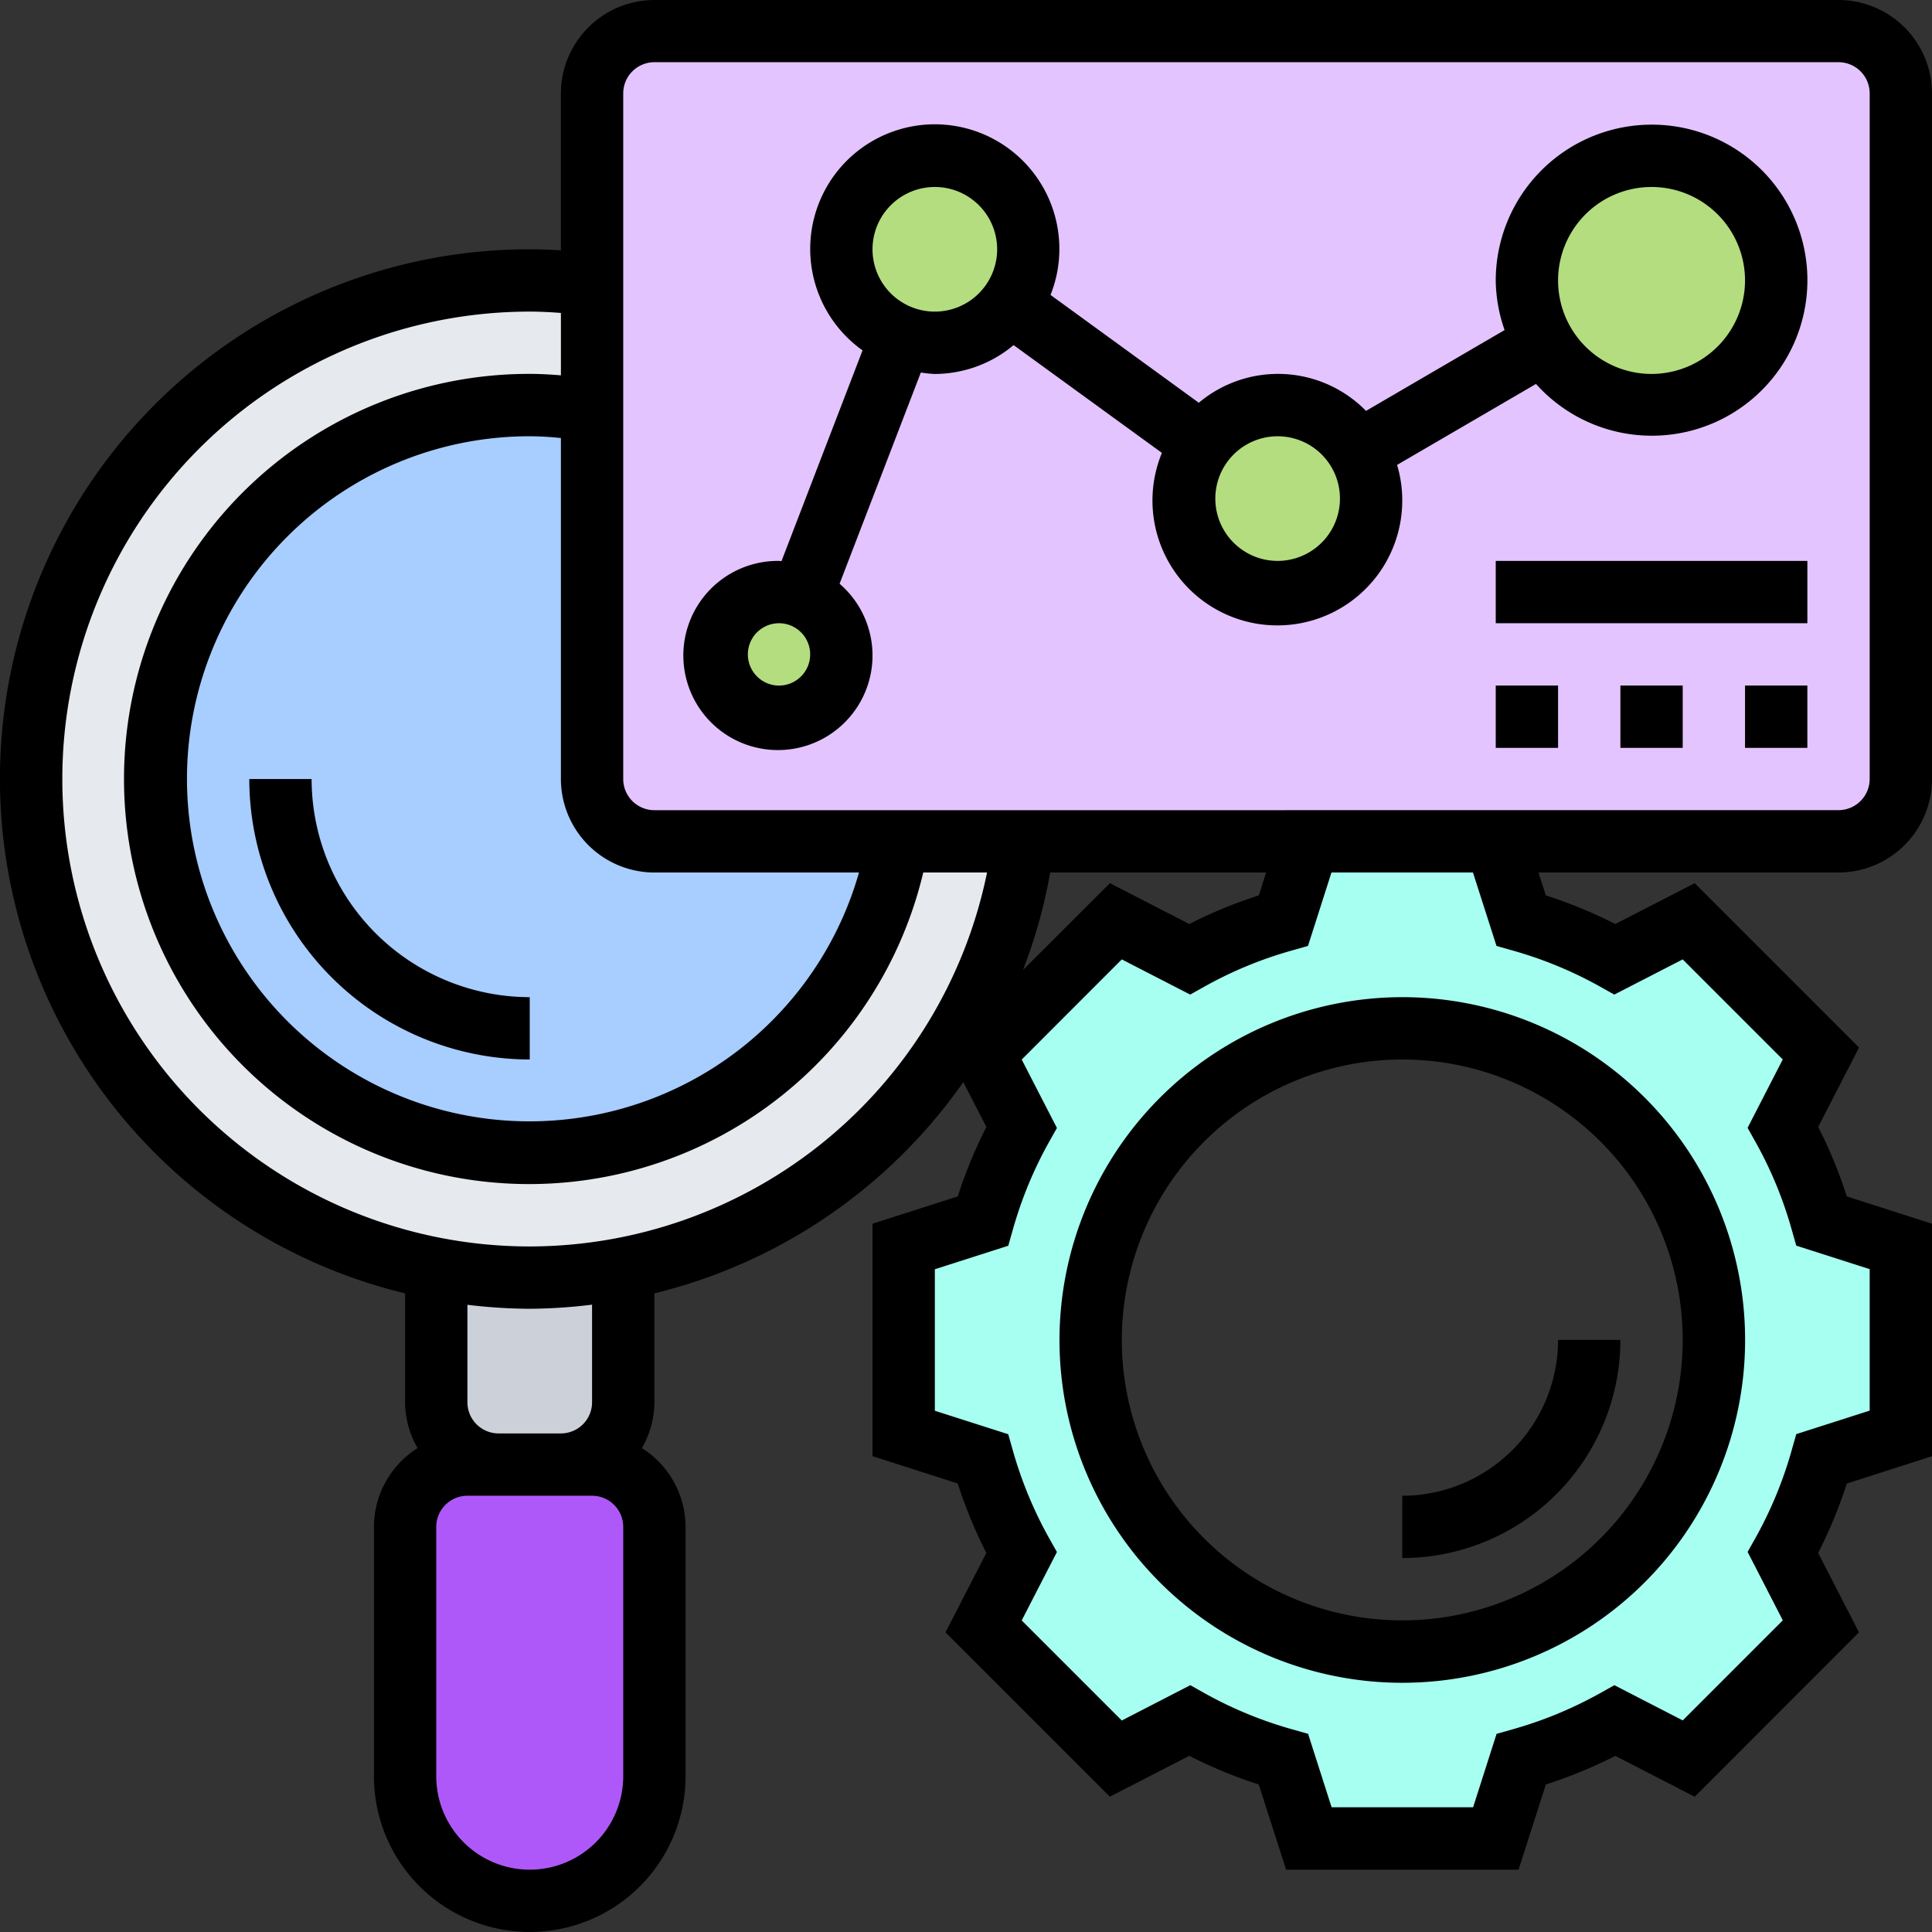 <svg xmlns="http://www.w3.org/2000/svg" width="132.441" height="132.441" viewBox="0 0 132.441 132.441"><rect x="0" y="0" width="132.441" height="132.441" fill="#333333" stroke="none"/><g transform="translate(-1 -1)"><g transform="translate(3.706 3.136)"><g transform="translate(25.064 98.263)"><path d="M26.817,48a4.285,4.285,0,0,1,4.272,4.272V69.362a8.545,8.545,0,1,1-17.089,0V52.272A4.285,4.285,0,0,1,18.272,48h8.545Z" transform="translate(-14 -48)" fill="#af58fa"/></g><g transform="translate(27.2 84.848)"><path d="M27.817,41.72v9.143a4.285,4.285,0,0,1-4.272,4.272H19.272A4.285,4.285,0,0,1,15,50.863V41.72a35.229,35.229,0,0,0,6.408.6A35.051,35.051,0,0,0,27.817,41.72Z" transform="translate(-15 -41.72)" fill="#ccd1d9"/></g><g transform="translate(0 17.233)"><circle cx="33.922" cy="33.922" r="33.922" transform="translate(0 0)" fill="#e6e9ed"/></g><g transform="translate(8.332 25.565)"><circle cx="25.59" cy="25.59" r="25.59" transform="translate(0 0)" fill="#a8cdff"/></g><g transform="translate(37.881 0)"><path d="M109.718,6.272v47a4.285,4.285,0,0,1-4.272,4.272H24.272A4.285,4.285,0,0,1,20,53.268v-47A4.285,4.285,0,0,1,24.272,2h81.174a4.285,4.285,0,0,1,4.272,4.272Z" transform="translate(-20 -2)" fill="#e4c4ff"/></g><g transform="translate(59.243 55.54)"><path d="M98.357,62.178v6.408l-5.426,1.73a31.037,31.037,0,0,1-2.649,6.451l2.606,5.041L83.81,90.888l-5.041-2.606a31.036,31.036,0,0,1-6.451,2.649l-1.73,5.426H57.77l-1.73-5.426a31.037,31.037,0,0,1-6.451-2.649l-5.041,2.606L35.469,81.81l2.606-5.041a31.036,31.036,0,0,1-2.649-6.451L30,68.587V55.77l5.426-1.73a31.035,31.035,0,0,1,2.649-6.451l-2.606-5.041,9.079-9.057,5.041,2.585a31.036,31.036,0,0,1,6.451-2.649L57.77,28H70.587l1.73,5.426a31.036,31.036,0,0,1,6.451,2.649l5.041-2.606,9.057,9.079-2.585,5.041a31.037,31.037,0,0,1,2.649,6.451l5.426,1.73Zm-12.817,0A21.362,21.362,0,1,0,64.178,83.54,21.369,21.369,0,0,0,85.54,62.178Z" transform="translate(-30 -28)" fill="#a7fff1"/></g><g transform="translate(101.966 8.545)"><path d="M58.545,6A8.538,8.538,0,1,1,50,14.545,8.542,8.542,0,0,1,58.545,6Z" transform="translate(-50 -6)" fill="#b4dd7f"/></g><g transform="translate(78.468 25.634)"><path d="M50.941,17.183A6.407,6.407,0,1,1,39,20.408a6.2,6.2,0,0,1,1.239-3.76A6.321,6.321,0,0,1,45.408,14,6.391,6.391,0,0,1,50.941,17.183Z" transform="translate(-39 -14)" fill="#b4dd7f"/></g><g transform="translate(54.97 8.545)"><path d="M39.578,16.168a6.321,6.321,0,0,1-5.169,2.649,6.408,6.408,0,1,1,6.408-6.408A6.2,6.2,0,0,1,39.578,16.168Z" transform="translate(-28 -6)" fill="#b4dd7f"/></g><g transform="translate(46.426 38.451)"><path d="M29.81,20.3a4.245,4.245,0,1,1-1.538-.3A4.109,4.109,0,0,1,29.81,20.3Z" transform="translate(-24 -20)" fill="#b4dd7f"/></g></g><g transform="translate(1 1)"><path d="M133.441,54.4v-47A6.416,6.416,0,0,0,127.033,1H45.859a6.416,6.416,0,0,0-6.408,6.408V18.164c-.741-.049-1.444-.075-2.136-.075A36.293,36.293,0,0,0,28.77,89.661v7.466a6.338,6.338,0,0,0,.857,3.142,6.4,6.4,0,0,0-2.993,5.4v17.089a10.681,10.681,0,0,0,21.362,0V105.671a6.4,6.4,0,0,0-2.993-5.4,6.338,6.338,0,0,0,.857-3.142V89.661A36.388,36.388,0,0,0,67.035,75.18l1.583,3.076a32.075,32.075,0,0,0-1.963,4.761l-5.842,1.871v15.934l5.84,1.871a31.888,31.888,0,0,0,1.963,4.761l-2.8,5.445,11.266,11.266,5.445-2.8a32.076,32.076,0,0,0,4.761,1.963l1.876,5.842h15.934l1.871-5.84a31.985,31.985,0,0,0,4.761-1.963l5.445,2.8L128.436,112.9l-2.8-5.445A31.984,31.984,0,0,0,127.6,102.7l5.842-1.876V84.887l-5.84-1.871a32.076,32.076,0,0,0-1.963-4.761l2.8-5.445L117.175,61.543l-5.445,2.8a32.036,32.036,0,0,0-4.761-1.963l-.506-1.57h20.571a6.416,6.416,0,0,0,6.408-6.408ZM45.859,60.812H59.885A23.482,23.482,0,1,1,37.315,30.906a21.351,21.351,0,0,1,2.136.122V54.4A6.416,6.416,0,0,0,45.859,60.812Zm-2.136,61.948a6.408,6.408,0,0,1-12.817,0V105.671a2.137,2.137,0,0,1,2.136-2.136h8.545a2.137,2.137,0,0,1,2.136,2.136ZM41.587,97.127a2.137,2.137,0,0,1-2.136,2.136H35.178a2.137,2.137,0,0,1-2.136-2.136V90.445a36.611,36.611,0,0,0,4.272.273,36.205,36.205,0,0,0,4.272-.282ZM37.315,86.446a32.042,32.042,0,0,1,0-64.085c.677,0,1.389.034,2.136.092V26.73c-.731-.06-1.442-.1-2.136-.1A27.77,27.77,0,1,0,64.29,60.812h4.373A32.048,32.048,0,0,1,37.315,86.446ZM72.993,60.812h14.8l-.5,1.568a31.943,31.943,0,0,0-4.761,1.963l-5.445-2.8L71.13,67.492a35.82,35.82,0,0,0,1.863-6.68Zm30.594,5.033,1.1.312a27.579,27.579,0,0,1,5.975,2.463l1,.56,4.689-2.412,6.859,6.859L120.8,78.314l.56,1a27.534,27.534,0,0,1,2.463,5.975l.312,1.1L129.169,88v9.7l-5.033,1.611-.312,1.1a27.717,27.717,0,0,1-2.461,5.975l-.562,1,2.412,4.689-6.859,6.861-4.687-2.414-1,.56a27.71,27.71,0,0,1-5.975,2.465l-1.1.312-1.609,5.031h-9.7l-1.611-5.033-1.1-.312a27.718,27.718,0,0,1-5.975-2.461l-1-.562L77.9,118.943l-6.861-6.861,2.414-4.689-.562-1a27.741,27.741,0,0,1-2.463-5.975l-.312-1.1-5.031-1.609v-9.7l5.033-1.611.312-1.1a27.717,27.717,0,0,1,2.461-5.975l.562-1-2.414-4.689L77.9,66.768l4.689,2.412,1-.56a27.473,27.473,0,0,1,5.975-2.463l1.1-.312,1.609-5.033h9.7ZM89.161,56.54h-43.3A2.138,2.138,0,0,1,43.723,54.4v-47a2.138,2.138,0,0,1,2.136-2.136h81.174a2.138,2.138,0,0,1,2.136,2.136v47a2.138,2.138,0,0,1-2.136,2.136H89.161Z" transform="translate(-1 -1)"/><path d="M89.221,5A10.693,10.693,0,0,0,78.54,15.681a10.581,10.581,0,0,0,.607,3.4l-9.5,5.541a8.443,8.443,0,0,0-11.463-.558L48.021,16.674a8.54,8.54,0,1,0-12.887,3.8L29.577,34.923c-.058,0-.111-.017-.169-.017a6.484,6.484,0,1,0,4.151,1.566L39.13,21.991a7.884,7.884,0,0,0,.959.1,8.458,8.458,0,0,0,5.4-1.978L55.655,27.5a8.562,8.562,0,1,0,16.122.825L81.3,22.775A10.662,10.662,0,1,0,89.221,5ZM29.408,43.451a2.136,2.136,0,1,1,2.136-2.136A2.138,2.138,0,0,1,29.408,43.451ZM40.089,17.817a4.272,4.272,0,1,1,4.272-4.272A4.277,4.277,0,0,1,40.089,17.817Zm23.5,17.089a4.272,4.272,0,1,1,4.272-4.272A4.277,4.277,0,0,1,63.587,34.906ZM89.221,22.089a6.408,6.408,0,1,1,6.408-6.408A6.416,6.416,0,0,1,89.221,22.089Z" transform="translate(23.995 3.545)"/><path d="M57,23h4.272v4.272H57Z" transform="translate(62.624 23.995)"/><path d="M49,23h4.272v4.272H49Z" transform="translate(53.535 23.995)"/><path d="M53,23h4.272v4.272H53Z" transform="translate(58.08 23.995)"/><path d="M49,19H70.362v4.272H49Z" transform="translate(53.535 19.451)"/><path d="M13.272,26H9A19.247,19.247,0,0,0,28.225,45.225V40.953A14.971,14.971,0,0,1,13.272,26Z" transform="translate(8.089 27.404)"/><path d="M60.953,44H56.681A10.693,10.693,0,0,1,46,54.681v4.272A14.972,14.972,0,0,0,60.953,44Z" transform="translate(50.127 47.855)"/><path d="M35,56.5A23.5,23.5,0,1,0,58.5,33,23.525,23.525,0,0,0,35,56.5ZM58.5,37.272A19.225,19.225,0,1,1,39.272,56.5,19.246,19.246,0,0,1,58.5,37.272Z" transform="translate(37.629 35.357)"/></g></g></svg>